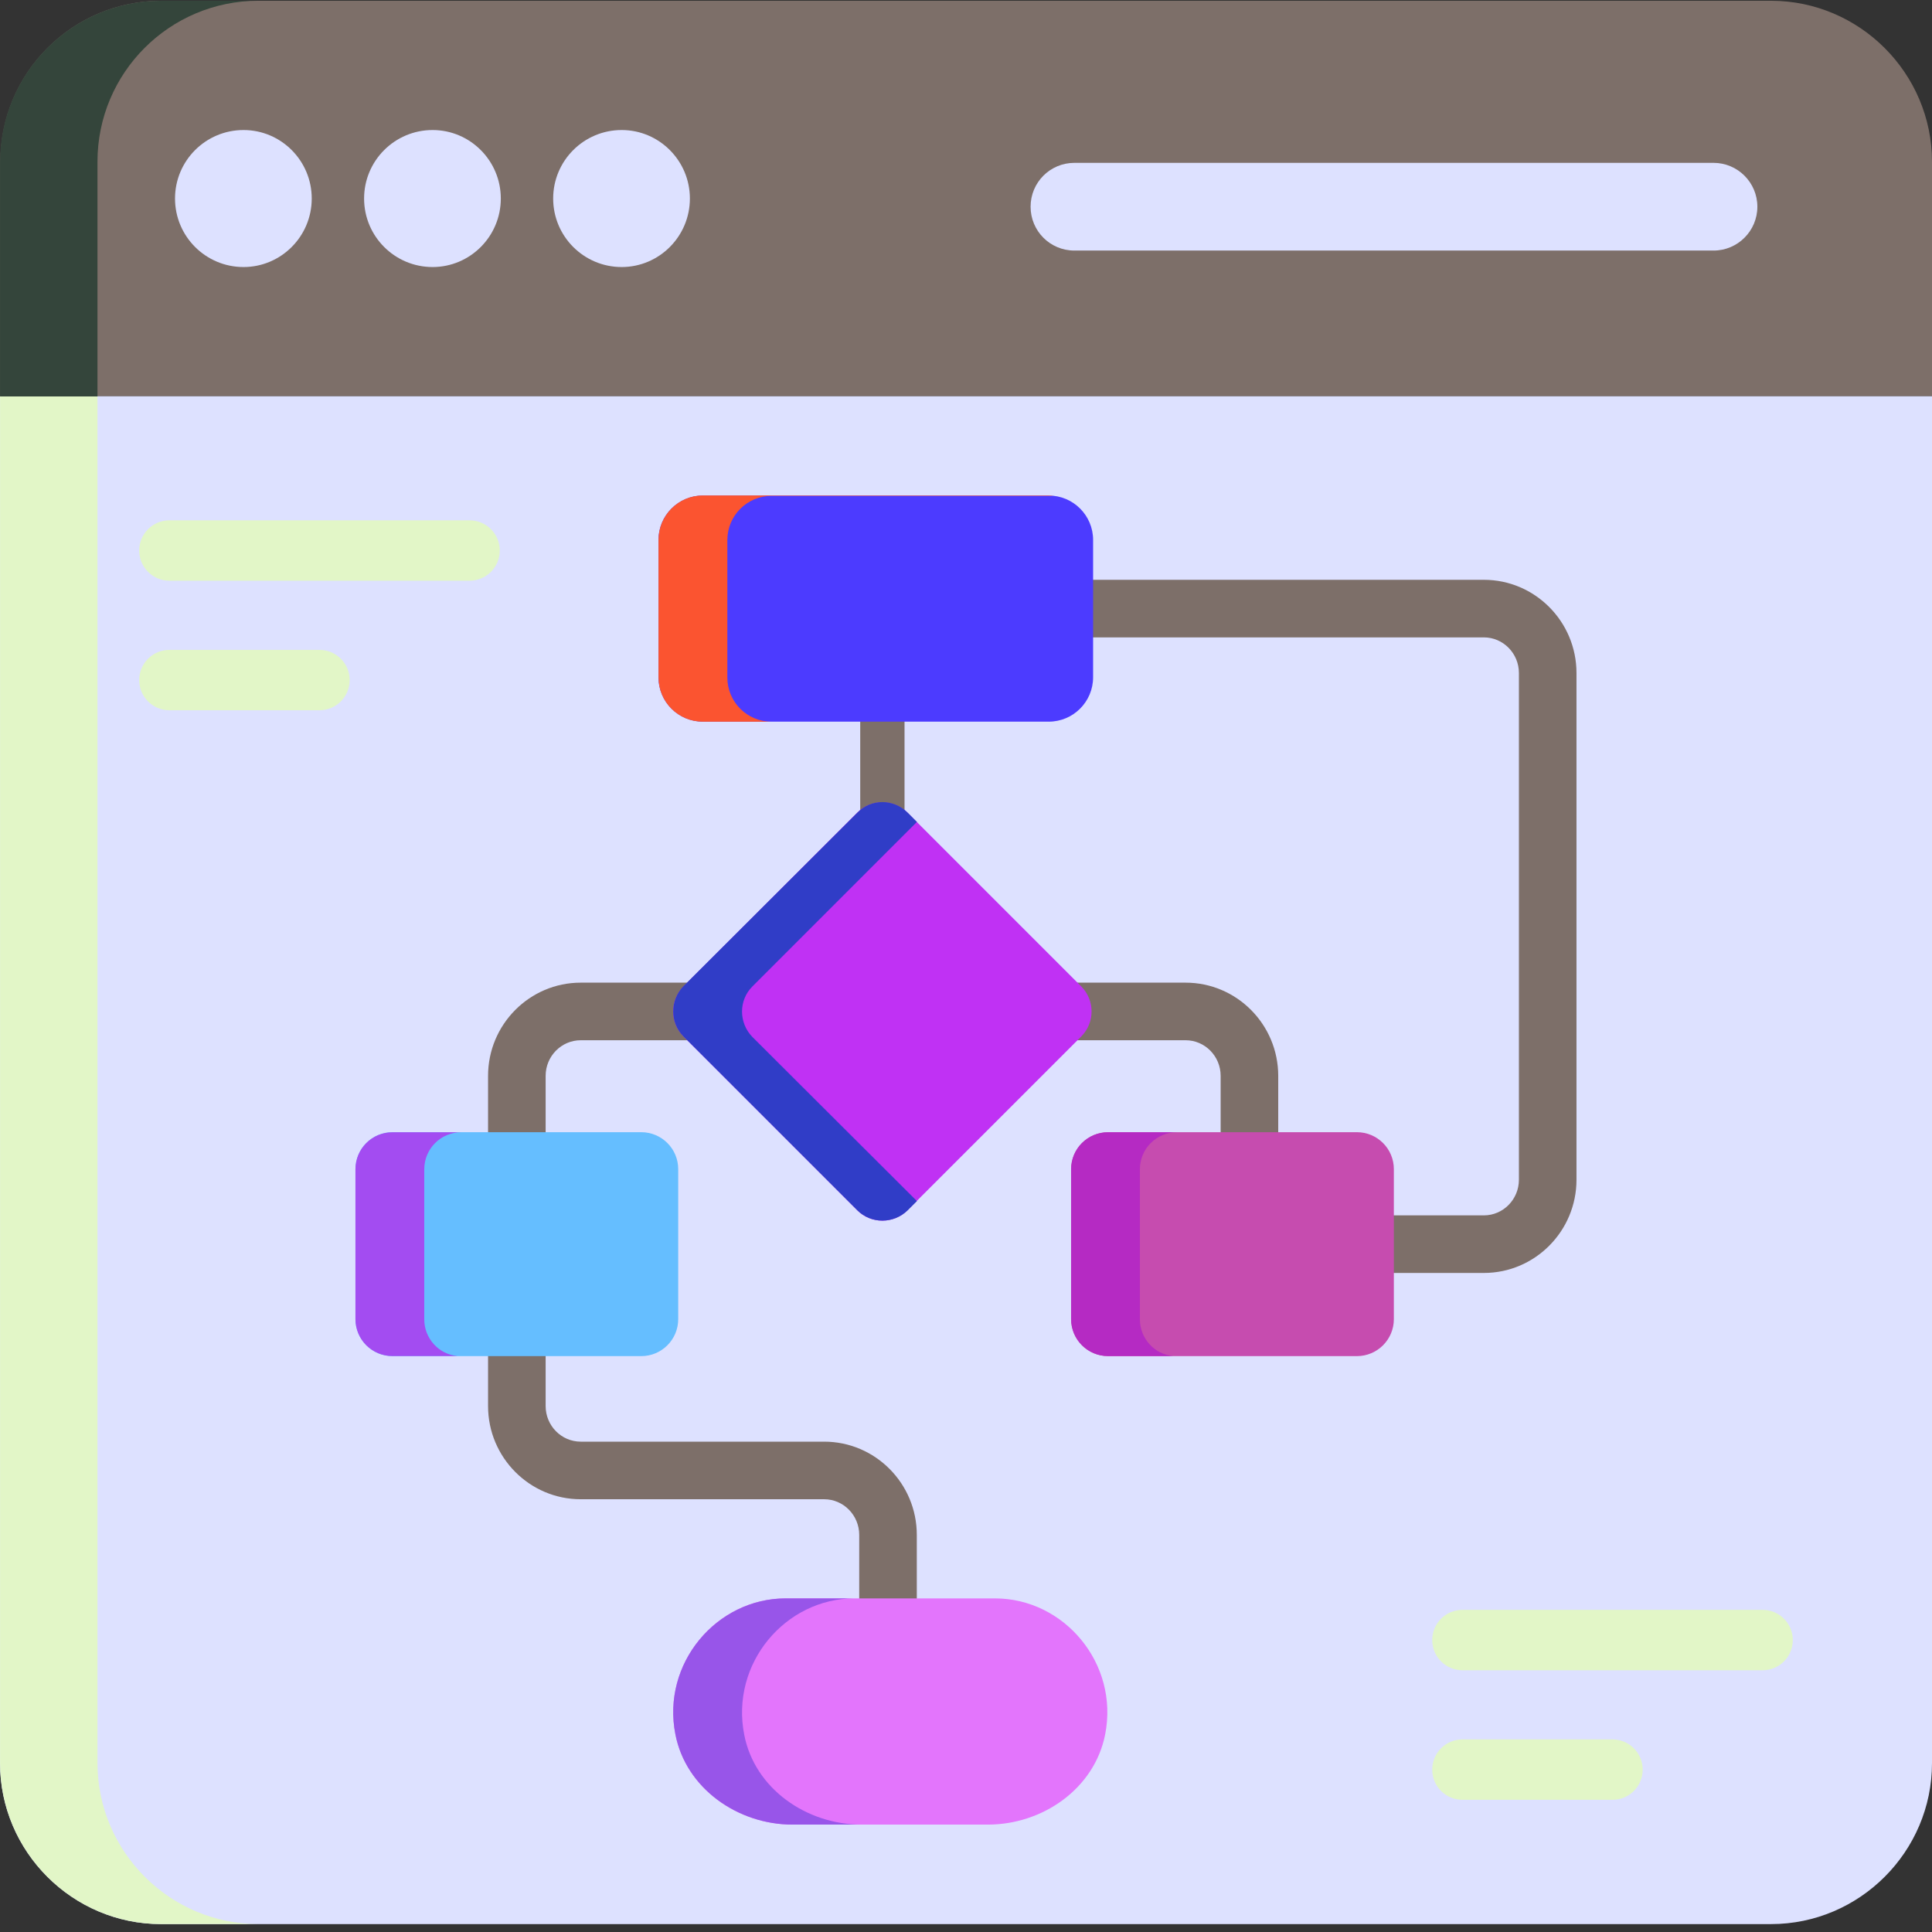 <svg xmlns="http://www.w3.org/2000/svg" xmlns:xlink="http://www.w3.org/1999/xlink" width="1080" zoomAndPan="magnify" viewBox="0 0 810 810" height="1080" preserveAspectRatio="xMidYMid meet" version="1.0"><rect x="0" y="0" width="810" height="810" fill="#333333" stroke="none"/><path fill="#dde1ff" d="M 810 166.043 L 810 739.184 C 810 776.309 779.625 806.688 742.5 806.688 L 67.5 806.688 C 30.375 806.688 0 776.309 0 739.184 L 0 166.043 Z M 810 166.043 " fill-opacity="1" fill-rule="nonzero"/><path fill="#7d6f69" d="M 810 67.824 L 810 166.043 L 0.168 166.043 L 0.168 67.824 C 0.168 30.531 30.375 0.32 67.668 0.32 L 742.5 0.32 C 779.625 0.32 810 30.699 810 67.824 Z M 810 67.824 " fill-opacity="1" fill-rule="nonzero"/><path fill="#e2f6c7" d="M 108.367 806.68 L 67.531 806.68 C 30.406 806.68 0.031 776.301 0.031 739.176 L 0.031 166.203 L 40.867 166.203 L 40.867 739.176 C 40.867 776.301 71.242 806.68 108.367 806.68 Z M 108.367 806.68 " fill-opacity="1" fill-rule="nonzero"/><path fill="#34453b" d="M 108.367 0.312 C 71.074 0.312 40.867 30.523 40.867 67.816 L 40.867 166.203 L 0.031 166.203 L 0.031 67.816 C 0.031 30.523 30.406 0.312 67.531 0.312 Z M 108.367 0.312 " fill-opacity="1" fill-rule="nonzero"/><path fill="#dde1ff" d="M 289.238 83.234 C 289.238 99.102 276.383 111.957 260.637 111.957 C 244.77 111.957 231.918 99.102 231.918 83.234 C 231.918 67.371 244.77 54.516 260.637 54.516 C 276.383 54.516 289.238 67.371 289.238 83.234 Z M 209.969 83.234 C 209.969 99.102 197.117 111.957 181.367 111.957 C 165.5 111.957 152.648 99.102 152.648 83.234 C 152.648 67.371 165.5 54.516 181.367 54.516 C 197.117 54.516 209.969 67.371 209.969 83.234 Z M 130.699 83.234 C 130.699 99.102 117.848 111.957 102.098 111.957 C 86.234 111.957 73.379 99.102 73.379 83.234 C 73.379 67.371 86.234 54.516 102.098 54.516 C 117.848 54.516 130.699 67.371 130.699 83.234 Z M 130.699 83.234 " fill-opacity="1" fill-rule="nonzero"/><path fill="#dde1ff" d="M 736.781 86.664 C 736.781 96.812 728.543 105.051 718.395 105.051 L 450.469 105.051 C 440.219 105.051 432.082 96.812 432.082 86.664 C 432.082 76.52 440.219 68.277 450.469 68.277 L 718.395 68.277 C 728.543 68.277 736.781 76.52 736.781 86.664 Z M 736.781 86.664 " fill-opacity="1" fill-rule="nonzero"/><path fill="#7d6f69" d="M 384.371 721.836 L 360.23 721.836 L 360.23 643.504 C 360.23 635.27 353.637 628.566 345.531 628.566 L 243.473 628.566 C 222.051 628.566 204.621 611.043 204.621 589.496 L 204.621 559.668 L 228.762 559.668 L 228.762 589.496 C 228.762 597.73 235.363 604.422 243.473 604.422 L 345.531 604.422 C 366.949 604.422 384.371 621.953 384.371 643.504 Z M 535.902 517.395 L 511.762 517.395 L 511.762 451.055 C 511.762 442.816 505.168 436.125 497.059 436.125 L 243.473 436.125 C 235.363 436.125 228.762 442.816 228.762 451.055 L 228.762 495.91 L 204.621 495.91 L 204.621 451.055 C 204.621 429.504 222.051 411.984 243.473 411.984 L 497.059 411.984 C 518.48 411.984 535.902 429.504 535.902 451.055 Z M 535.902 517.395 " fill-opacity="1" fill-rule="nonzero"/><path fill="#7d6f69" d="M 360.652 243.652 L 379.23 243.652 L 379.23 424.055 L 360.652 424.055 Z M 360.652 243.652 " fill-opacity="1" fill-rule="nonzero"/><path fill="#7d6f69" d="M 622.109 533.691 L 558.871 533.691 L 558.871 509.551 L 622.109 509.551 C 630.215 509.551 636.809 502.848 636.809 494.613 L 636.809 282.164 C 636.809 273.93 630.215 267.227 622.109 267.227 L 435.883 267.227 L 435.883 243.086 L 622.109 243.086 C 643.531 243.086 660.949 260.617 660.949 282.164 L 660.949 494.613 C 660.949 516.16 643.531 533.691 622.109 533.691 Z M 622.109 533.691 " fill-opacity="1" fill-rule="nonzero"/><path fill="#e2f6c7" d="M 196.875 243.465 L 71.016 243.465 C 64.027 243.465 58.359 237.797 58.359 230.809 C 58.359 223.82 64.027 218.152 71.016 218.152 L 196.875 218.152 C 203.863 218.152 209.531 223.82 209.531 230.809 C 209.531 237.797 203.863 243.465 196.875 243.465 Z M 133.941 297.785 L 71.016 297.785 C 64.027 297.785 58.359 292.113 58.359 285.129 C 58.359 278.141 64.027 272.469 71.016 272.469 L 133.941 272.469 C 140.93 272.469 146.598 278.141 146.598 285.129 C 146.598 292.113 140.93 297.785 133.941 297.785 Z M 738.984 700.262 L 613.125 700.262 C 606.137 700.262 600.469 694.59 600.469 687.602 C 600.469 680.613 606.137 674.945 613.125 674.945 L 738.984 674.945 C 745.973 674.945 751.641 680.613 751.641 687.602 C 751.641 694.59 745.973 700.262 738.984 700.262 Z M 676.051 754.578 L 613.125 754.578 C 606.137 754.578 600.469 748.91 600.469 741.922 C 600.469 734.934 606.137 729.266 613.125 729.266 L 676.051 729.266 C 683.039 729.266 688.707 734.934 688.707 741.922 C 688.707 748.91 683.039 754.578 676.051 754.578 Z M 676.051 754.578 " fill-opacity="1" fill-rule="nonzero"/><path fill="#c031f4" d="M 453.289 434.578 L 380.457 507.41 C 374.648 513.223 365.223 513.223 359.41 507.41 L 286.582 434.578 C 280.77 428.766 280.77 419.344 286.582 413.531 L 359.41 340.695 C 365.223 334.883 374.648 334.883 380.457 340.695 L 453.289 413.531 C 459.102 419.344 459.102 428.766 453.289 434.578 Z M 453.289 434.578 " fill-opacity="1" fill-rule="nonzero"/><path fill="#4c3bff" d="M 439.672 302.559 L 294.676 302.559 C 284.395 302.559 276.059 294.223 276.059 283.941 L 276.059 226.375 C 276.059 216.094 284.395 207.758 294.676 207.758 L 439.672 207.758 C 449.953 207.758 458.289 216.094 458.289 226.375 L 458.289 283.941 C 458.289 294.223 449.953 302.559 439.672 302.559 Z M 439.672 302.559 " fill-opacity="1" fill-rule="nonzero"/><path fill="#65beff" d="M 268.848 568.559 L 164.543 568.559 C 155.988 568.559 149.051 561.621 149.051 553.062 L 149.051 490.172 C 149.051 481.613 155.988 474.676 164.543 474.676 L 268.848 474.676 C 277.406 474.676 284.344 481.613 284.344 490.172 L 284.344 553.062 C 284.344 561.621 277.406 568.559 268.848 568.559 Z M 268.848 568.559 " fill-opacity="1" fill-rule="nonzero"/><path fill="#c64caf" d="M 568.883 568.559 L 464.582 568.559 C 456.023 568.559 449.086 561.621 449.086 553.062 L 449.086 490.172 C 449.086 481.613 456.023 474.676 464.582 474.676 L 568.883 474.676 C 577.441 474.676 584.379 481.613 584.379 490.172 L 584.379 553.062 C 584.379 561.621 577.441 568.559 568.883 568.559 Z M 568.883 568.559 " fill-opacity="1" fill-rule="nonzero"/><path fill="#e375fc" d="M 463.34 727.199 C 458.883 749.816 437.23 764.973 414.176 764.973 L 332.328 764.973 C 309.281 764.973 287.629 749.816 283.168 727.203 C 277.293 697.398 300.383 670.133 329.371 670.133 L 417.137 670.133 C 446.121 670.133 469.219 697.398 463.34 727.199 Z M 463.34 727.199 " fill-opacity="1" fill-rule="nonzero"/><path fill="#303dc7" d="M 315.406 434.711 L 384.422 503.562 L 380.543 507.445 C 374.637 513.184 365.188 513.184 359.449 507.445 L 286.551 434.539 C 280.812 428.805 280.812 419.352 286.551 413.445 L 359.449 340.711 C 365.188 334.805 374.637 334.805 380.543 340.711 L 384.422 344.594 L 315.406 413.613 C 309.668 419.352 309.668 428.805 315.406 434.711 Z M 315.406 434.711 " fill-opacity="1" fill-rule="nonzero"/><path fill="#fb5430" d="M 304.941 226.461 L 304.941 284.008 C 304.941 294.301 313.211 302.57 323.504 302.57 L 294.648 302.57 C 284.355 302.57 276.086 294.301 276.086 284.008 L 276.086 226.293 C 276.086 216.164 284.355 207.727 294.648 207.727 L 439.605 207.727 C 440.281 207.727 440.957 207.727 441.461 207.898 L 323.504 207.898 C 313.211 207.898 304.941 216.164 304.941 226.461 Z M 304.941 226.461 " fill-opacity="1" fill-rule="nonzero"/><path fill="#a34cf1" d="M 191.879 568.535 L 164.543 568.535 C 155.938 568.535 149.016 561.617 149.016 553.012 L 149.016 490.23 C 149.016 481.625 155.938 474.707 164.543 474.707 L 193.398 474.707 C 184.793 474.707 177.875 481.625 177.875 490.23 L 177.875 553.18 C 177.875 561.109 183.949 567.863 191.879 568.535 Z M 191.879 568.535 " fill-opacity="1" fill-rule="nonzero"/><path fill="#b52ac3" d="M 491.918 568.535 L 464.578 568.535 C 455.973 568.535 449.055 561.617 449.055 553.012 L 449.055 490.23 C 449.055 481.625 455.973 474.707 464.578 474.707 L 493.438 474.707 C 484.832 474.707 477.91 481.625 477.91 490.23 L 477.91 553.18 C 477.91 561.109 483.988 567.863 491.918 568.535 Z M 491.918 568.535 " fill-opacity="1" fill-rule="nonzero"/><path fill="#9855e9" d="M 361.137 764.973 L 332.281 764.973 C 309.328 764.973 287.562 749.785 283.172 727.172 C 277.27 697.469 300.387 670.129 329.41 670.129 L 358.27 670.129 C 329.242 670.129 306.125 697.469 312.031 727.34 C 316.418 749.953 338.188 764.973 361.137 764.973 Z M 361.137 764.973 " fill-opacity="1" fill-rule="nonzero"/></svg>